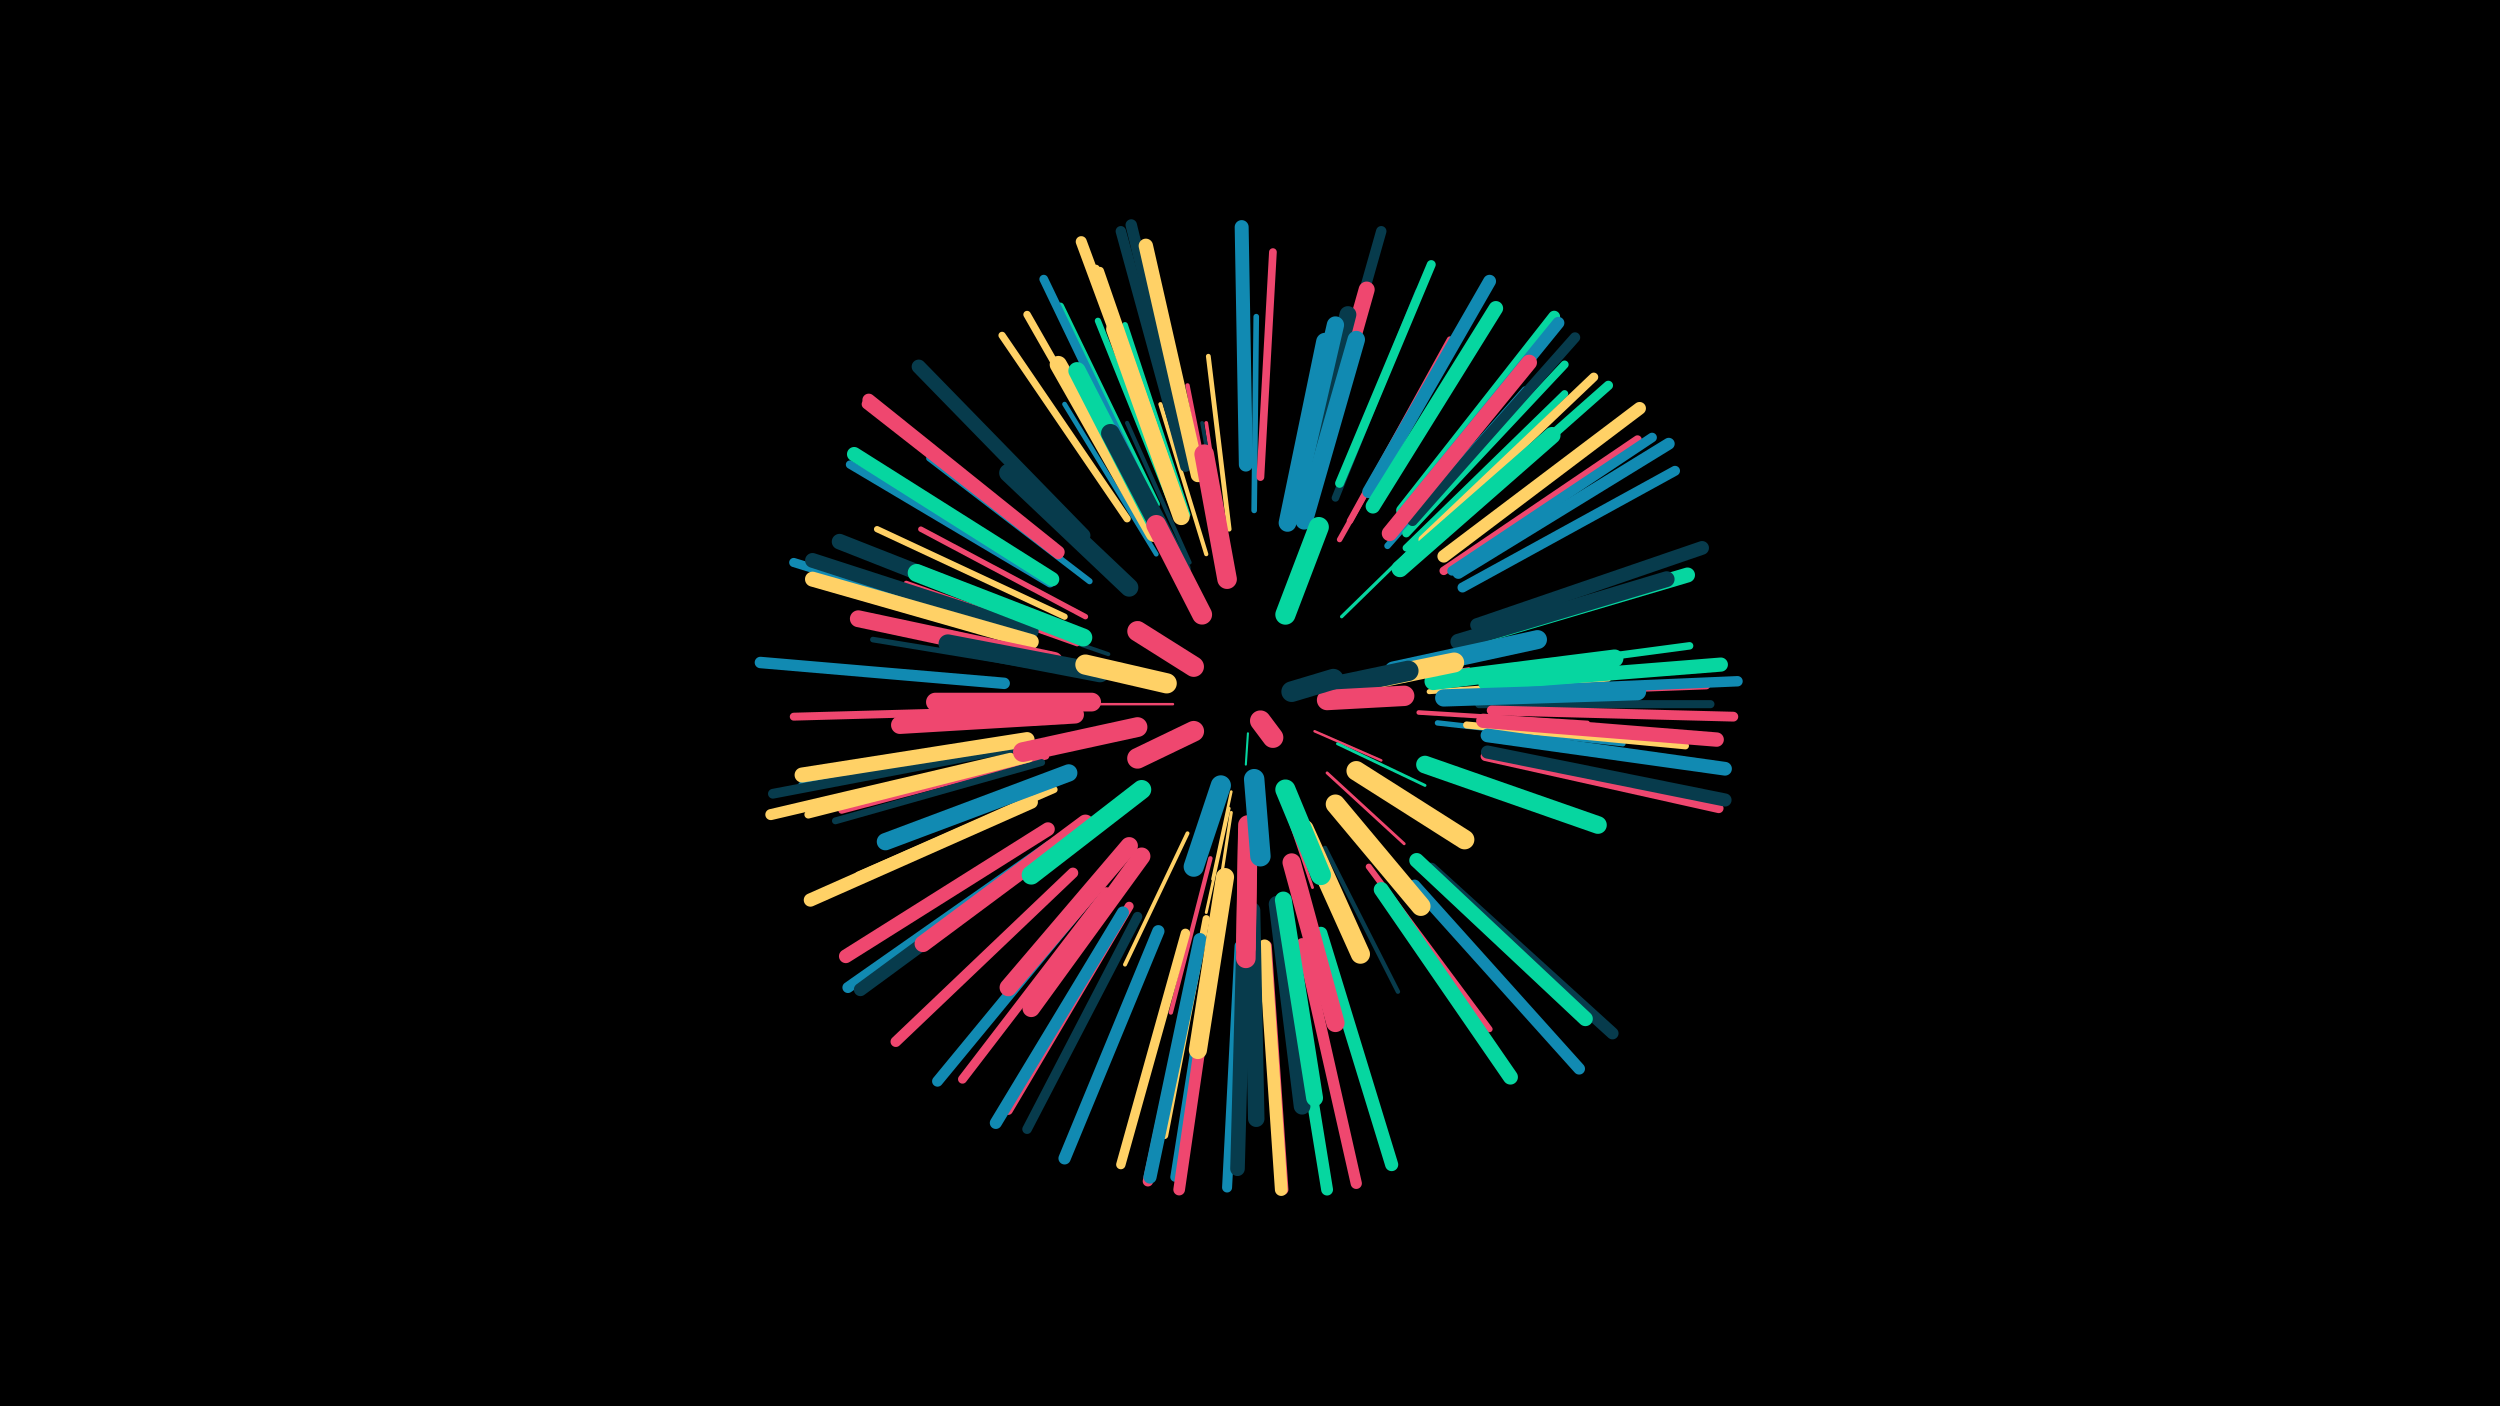 <svg width="1200" height="675" viewBox="-500 -500 1200 675" xmlns="http://www.w3.org/2000/svg"><path d="M-500-500h1200v675h-1200z" fill="#000"/><style>.sparkles path{stroke-linecap:round}</style><g class="sparkles"><path d="M99-148l-1 15" stroke-width="1.0" stroke="#06d6a01"/><path d="M74-182l-27-19" stroke-width="1.2" stroke="#ef476f4"/><path d="M131-149l32 14" stroke-width="1.2" stroke="#ef476f5"/><path d="M63-162l-36 0" stroke-width="1.2" stroke="#ef476f6"/><path d="M91-120l-9 42" stroke-width="1.3" stroke="#ffd1668"/><path d="M142-143l42 20" stroke-width="1.4" stroke="#06d6a0A"/><path d="M115-118l15 44" stroke-width="1.4" stroke="#ef476fA"/><path d="M137-129l37 34" stroke-width="1.4" stroke="#ef476fB"/><path d="M90-112l-11 50" stroke-width="1.4" stroke="#ffd166C"/><path d="M91-110l-8 52" stroke-width="1.5" stroke="#ffd166D"/><path d="M153-171l52-8" stroke-width="1.5" stroke="#ef476fD"/><path d="M144-204l43-42" stroke-width="1.6" stroke="#06d6a011"/><path d="M89-230l-10-67" stroke-width="1.8" stroke="#ef476f17"/><path d="M89-230l-12-67" stroke-width="1.8" stroke="#073b4c17"/><path d="M70-100l-30 63" stroke-width="1.9" stroke="#ffd16618"/><path d="M32-186l-67-23" stroke-width="1.9" stroke="#073b4c1A"/><path d="M71-230l-30-67" stroke-width="2.0" stroke="#073b4c1B"/><path d="M79-234l-22-72" stroke-width="2.0" stroke="#ffd1661C"/><path d="M81-88l-19 74" stroke-width="2.1" stroke="#ef476f1E"/><path d="M85-239l-15-76" stroke-width="2.1" stroke="#ef476f1F"/><path d="M136-93l35 69" stroke-width="2.1" stroke="#073b4c1F"/><path d="M181-158l81 5" stroke-width="2.2" stroke="#ef476f22"/><path d="M90-246l-10-83" stroke-width="2.3" stroke="#ffd16625"/><path d="M55-234l-44-72" stroke-width="2.3" stroke="#118ab226"/><path d="M186-168l86-6" stroke-width="2.4" stroke="#ffd16628"/><path d="M17-191l-82-29" stroke-width="2.5" stroke="#ef476f29"/><path d="M143-241l44-78" stroke-width="2.6" stroke="#ef476f2C"/><path d="M21-204l-79-42" stroke-width="2.6" stroke="#ef476f2C"/><path d="M190-153l89 10" stroke-width="2.6" stroke="#118ab22D"/><path d="M10-178l-91-15" stroke-width="2.7" stroke="#073b4c2F"/><path d="M102-255l1-93" stroke-width="2.7" stroke="#118ab230"/><path d="M70-253l-30-91" stroke-width="2.8" stroke="#06d6a034"/><path d="M157-84l58 78" stroke-width="2.9" stroke="#ef476f36"/><path d="M23-221l-77-59" stroke-width="2.9" stroke="#118ab236"/><path d="M102-65l2 97" stroke-width="2.9" stroke="#ffd16636"/><path d="M11-204l-90-42" stroke-width="3.0" stroke="#ffd16639"/><path d="M64-254l-37-92" stroke-width="3.0" stroke="#06d6a039"/><path d="M148-250l48-87" stroke-width="3.1" stroke="#ef476f3B"/><path d="M166-238l66-75" stroke-width="3.1" stroke="#118ab23C"/><path d="M2-137l-98 26" stroke-width="3.2" stroke="#ef476f3E"/><path d="M6-121l-94 41" stroke-width="3.3" stroke="#ffd16640"/><path d="M0-134l-99 28" stroke-width="3.3" stroke="#073b4c42"/><path d="M204-152l105 10" stroke-width="3.4" stroke="#ffd16644"/><path d="M55-258l-46-95" stroke-width="3.5" stroke="#06d6a045"/><path d="M79-59l-20 104" stroke-width="3.5" stroke="#ffd16647"/><path d="M175-237l76-74" stroke-width="3.5" stroke="#06d6a047"/><path d="M41-251l-60-88" stroke-width="3.5" stroke="#ffd16648"/><path d="M206-176l105-14" stroke-width="3.6" stroke="#06d6a048"/><path d="M141-261l40-99" stroke-width="3.6" stroke="#073b4c48"/><path d="M46-256l-53-93" stroke-width="3.6" stroke="#ffd1664A"/><path d="M117-56l17 106" stroke-width="3.6" stroke="#06d6a04A"/><path d="M105-271l6-108" stroke-width="3.7" stroke="#ef476f4C"/><path d="M-7-143l-108 20" stroke-width="3.8" stroke="#118ab24E"/><path d="M-6-136l-106 27" stroke-width="3.8" stroke="#ffd1664F"/><path d="M210-167l109-4" stroke-width="3.8" stroke="#ef476f50"/><path d="M-10-159l-109 3" stroke-width="3.8" stroke="#ef476f50"/><path d="M64-266l-36-104" stroke-width="3.8" stroke="#ffd16650"/><path d="M210-162l111 0" stroke-width="3.9" stroke="#073b4c52"/><path d="M63-267l-37-104" stroke-width="3.9" stroke="#ffd16652"/><path d="M175-244l76-81" stroke-width="3.9" stroke="#06d6a053"/><path d="M4-220l-96-57" stroke-width="4.0" stroke="#118ab256"/><path d="M193-226l93-63" stroke-width="4.1" stroke="#ef476f58"/><path d="M50-264l-49-102" stroke-width="4.2" stroke="#118ab25A"/><path d="M31-72l-69 90" stroke-width="4.3" stroke="#ef476f5C"/><path d="M143-268l44-105" stroke-width="4.3" stroke="#06d6a05C"/><path d="M183-241l82-78" stroke-width="4.3" stroke="#ffd1665D"/><path d="M42-65l-58 98" stroke-width="4.3" stroke="#ef476f5D"/><path d="M-9-196l-110-34" stroke-width="4.4" stroke="#118ab260"/><path d="M186-239l86-76" stroke-width="4.5" stroke="#06d6a062"/><path d="M69-52l-31 111" stroke-width="4.5" stroke="#ffd16663"/><path d="M82-49l-18 114" stroke-width="4.5" stroke="#118ab264"/><path d="M213-137l112 25" stroke-width="4.6" stroke="#ef476f65"/><path d="M46-60l-53 102" stroke-width="4.6" stroke="#073b4c65"/><path d="M197-226l96-64" stroke-width="4.6" stroke="#118ab265"/><path d="M216-159l116 3" stroke-width="4.7" stroke="#ef476f67"/><path d="M-14-141l-115 22" stroke-width="4.7" stroke="#073b4c69"/><path d="M202-218l102-56" stroke-width="4.8" stroke="#118ab26A"/><path d="M95-46l-6 116" stroke-width="4.8" stroke="#118ab26B"/><path d="M8-234l-92-72" stroke-width="4.8" stroke="#ef476f6C"/><path d="M108-46l8 117" stroke-width="4.9" stroke="#ef476f6F"/><path d="M217-168l117-5" stroke-width="5.0" stroke="#118ab26F"/><path d="M69-276l-31-113" stroke-width="5.0" stroke="#073b4c70"/><path d="M131-276l32-113" stroke-width="5.0" stroke="#073b4c71"/><path d="M178-250l78-88" stroke-width="5.0" stroke="#073b4c72"/><path d="M76-48l-25 115" stroke-width="5.0" stroke="#ef476f72"/><path d="M15-81l-85 81" stroke-width="5.1" stroke="#ef476f73"/><path d="M25-72l-75 91" stroke-width="5.2" stroke="#118ab277"/><path d="M60-273l-41-111" stroke-width="5.3" stroke="#ffd16679"/><path d="M4-94l-97 68" stroke-width="5.3" stroke="#118ab27A"/><path d="M-15-136l-115 27" stroke-width="5.3" stroke="#ffd1667A"/><path d="M125-47l26 115" stroke-width="5.4" stroke="#ef476f7C"/><path d="M-18-172l-117-10" stroke-width="5.5" stroke="#118ab27E"/><path d="M71-277l-28-115" stroke-width="5.5" stroke="#073b4c7E"/><path d="M83-46l-17 117" stroke-width="5.6" stroke="#ef476f81"/><path d="M179-75l79 88" stroke-width="5.6" stroke="#118ab283"/><path d="M200-225l101-62" stroke-width="5.7" stroke="#118ab284"/><path d="M173-255l73-93" stroke-width="5.7" stroke="#06d6a085"/><path d="M118-46l19 117" stroke-width="5.7" stroke="#06d6a086"/><path d="M187-83l87 79" stroke-width="5.8" stroke="#073b4c88"/><path d="M174-254l74-91" stroke-width="5.8" stroke="#118ab288"/><path d="M39-62l-61 101" stroke-width="5.8" stroke="#118ab289"/><path d="M56-53l-45 109" stroke-width="5.9" stroke="#118ab28A"/><path d="M193-233l94-71" stroke-width="6.1" stroke="#ffd16690"/><path d="M107-46l8 117" stroke-width="6.1" stroke="#ffd16690"/><path d="M8-235l-91-73" stroke-width="6.1" stroke="#ef476f91"/><path d="M157-264l58-101" stroke-width="6.2" stroke="#118ab294"/><path d="M214-139l114 23" stroke-width="6.3" stroke="#073b4c96"/><path d="M7-94l-94 69" stroke-width="6.3" stroke="#073b4c97"/><path d="M76-49l-24 114" stroke-width="6.3" stroke="#118ab297"/><path d="M134-52l34 111" stroke-width="6.3" stroke="#06d6a097"/><path d="M-5-115l-106 47" stroke-width="6.4" stroke="#ffd16699"/><path d="M214-147l114 16" stroke-width="6.6" stroke="#118ab29D"/><path d="M209-200l108-37" stroke-width="6.6" stroke="#073b4c9D"/><path d="M3-102l-97 61" stroke-width="6.6" stroke="#ef476f9F"/><path d="M98-277l-2-114" stroke-width="6.7" stroke="#118ab2A0"/><path d="M213-172l113-9" stroke-width="6.8" stroke="#06d6a0A3"/><path d="M20-243l-79-81" stroke-width="6.8" stroke="#073b4cA3"/><path d="M75-272l-25-110" stroke-width="6.9" stroke="#ffd166A6"/><path d="M212-154l112 9" stroke-width="6.9" stroke="#ef476fA7"/><path d="M5-222l-95-60" stroke-width="6.9" stroke="#06d6a0A7"/><path d="M97-51l-3 112" stroke-width="7.0" stroke="#073b4cA9"/><path d="M159-257l59-95" stroke-width="7.0" stroke="#06d6a0A9"/><path d="M180-87l81 76" stroke-width="7.1" stroke="#06d6a0AC"/><path d="M-5-197l-105-34" stroke-width="7.1" stroke="#073b4cAC"/><path d="M163-73l62 90" stroke-width="7.2" stroke="#06d6a0AF"/><path d="M205-193l105-31" stroke-width="7.2" stroke="#06d6a0AF"/><path d="M-5-192l-105-30" stroke-width="7.2" stroke="#ffd166AF"/><path d="M-7-145l-108 17" stroke-width="7.2" stroke="#ffd166B1"/><path d="M167-244l67-82" stroke-width="7.5" stroke="#ef476fB7"/><path d="M2-201l-99-39" stroke-width="7.5" stroke="#073b4cB8"/><path d="M200-192l100-30" stroke-width="7.6" stroke="#073b4cBA"/><path d="M128-262l28-99" stroke-width="7.7" stroke="#ef476fBE"/><path d="M101-63l2 100" stroke-width="7.9" stroke="#073b4cC3"/><path d="M113-66l12 97" stroke-width="8.0" stroke="#073b4cC7"/><path d="M21-105l-78 58" stroke-width="8.0" stroke="#ef476fC7"/><path d="M172-227l73-64" stroke-width="8.1" stroke="#06d6a0C8"/><path d="M6-183l-94-20" stroke-width="8.1" stroke="#ef476fC9"/><path d="M116-68l15 95" stroke-width="8.1" stroke="#06d6a0C9"/><path d="M123-256l24-93" stroke-width="8.1" stroke="#073b4cC9"/><path d="M67-252l-32-90" stroke-width="8.1" stroke="#ffd166CA"/><path d="M54-244l-46-81" stroke-width="8.3" stroke="#ffd166CD"/><path d="M13-129l-88 33" stroke-width="8.3" stroke="#118ab2CD"/><path d="M120-253l21-91" stroke-width="8.3" stroke="#118ab2CD"/><path d="M193-165l93-3" stroke-width="8.3" stroke="#118ab2CE"/><path d="M126-250l25-87" stroke-width="8.4" stroke="#118ab2D0"/><path d="M48-89l-53 73" stroke-width="8.4" stroke="#ef476fD1"/><path d="M58-242l-41-80" stroke-width="8.4" stroke="#06d6a0D2"/><path d="M42-94l-58 68" stroke-width="8.4" stroke="#ef476fD2"/><path d="M184-133l83 29" stroke-width="8.5" stroke="#06d6a0D3"/><path d="M118-249l18-87" stroke-width="8.5" stroke="#118ab2D3"/><path d="M188-173l87-11" stroke-width="8.5" stroke="#06d6a0D4"/><path d="M20-194l-80-31" stroke-width="8.6" stroke="#06d6a0D6"/><path d="M16-157l-84 5" stroke-width="8.6" stroke="#ef476fD8"/><path d="M88-79l-13 83" stroke-width="8.7" stroke="#ffd166D8"/><path d="M42-218l-58-55" stroke-width="8.8" stroke="#073b4cDD"/><path d="M120-86l21 77" stroke-width="8.8" stroke="#ef476fDE"/><path d="M24-163l-75 0" stroke-width="9.0" stroke="#ef476fE1"/><path d="M28-177l-73-14" stroke-width="9.0" stroke="#073b4cE3"/><path d="M67-227l-34-65" stroke-width="9.0" stroke="#073b4cE3"/><path d="M169-178l69-15" stroke-width="9.1" stroke="#118ab2E5"/><path d="M48-121l-53 41" stroke-width="9.2" stroke="#06d6a0E8"/><path d="M126-102l27 60" stroke-width="9.2" stroke="#ffd166E9"/><path d="M141-114l41 49" stroke-width="9.3" stroke="#ffd166EA"/><path d="M99-101l-1 61" stroke-width="9.4" stroke="#ef476fEC"/><path d="M151-130l52 33" stroke-width="9.4" stroke="#ffd166EC"/><path d="M89-222l-11-60" stroke-width="9.4" stroke="#ef476fEC"/><path d="M99-104l-1 59" stroke-width="9.4" stroke="#ef476fEE"/><path d="M46-151l-55 12" stroke-width="9.5" stroke="#ef476fEF"/><path d="M149-172l49-10" stroke-width="9.6" stroke="#ffd166F3"/><path d="M77-205l-22-43" stroke-width="9.6" stroke="#ef476fF3"/><path d="M117-205l16-42" stroke-width="9.7" stroke="#06d6a0F5"/><path d="M117-121l17 41" stroke-width="9.7" stroke="#06d6a0F5"/><path d="M86-123l-13 39" stroke-width="9.7" stroke="#118ab2F6"/><path d="M60-172l-39-9" stroke-width="9.7" stroke="#ffd166F7"/><path d="M138-170l38-8" stroke-width="9.8" stroke="#073b4cF7"/><path d="M137-164l37-2" stroke-width="9.8" stroke="#ef476fF8"/><path d="M102-126l3 37" stroke-width="9.8" stroke="#118ab2F8"/><path d="M73-180l-27-17" stroke-width="9.8" stroke="#ef476fFA"/><path d="M73-149l-27 13" stroke-width="9.9" stroke="#ef476fFA"/><path d="M120-168l20-6" stroke-width="9.9" stroke="#073b4cFD"/><path d="M105-154l6 8" stroke-width="10.0" stroke="#ef476fFE"/></g></svg>